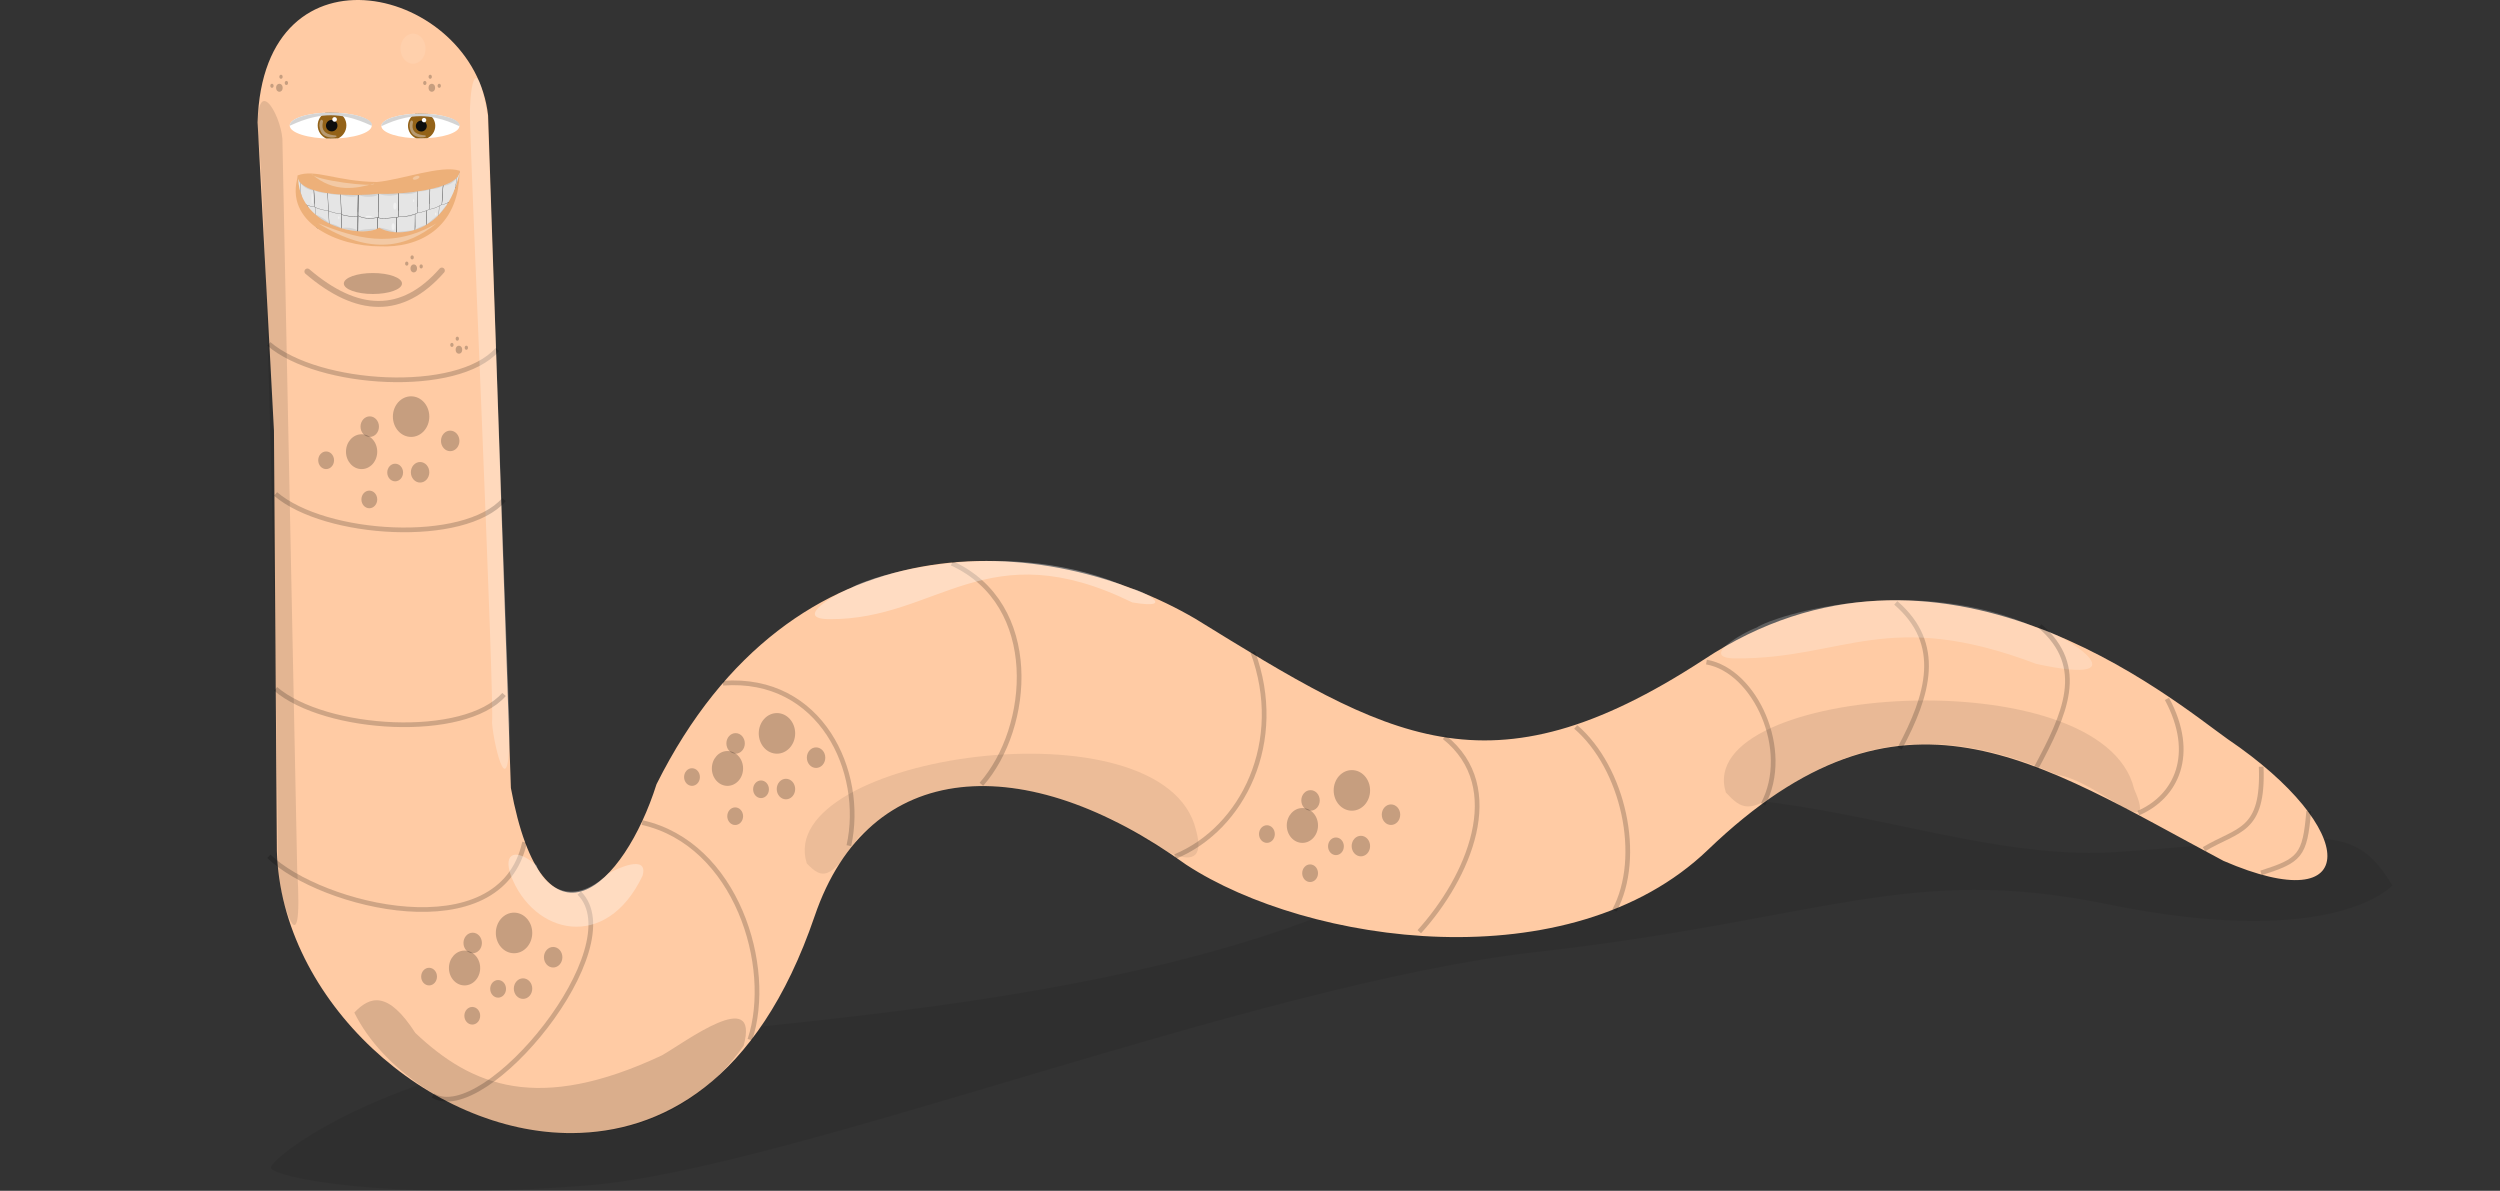 <?xml version="1.0" encoding="UTF-8" standalone="no"?>
<!-- Created with Inkscape (http://www.inkscape.org/) -->

<svg
   xmlns:dc="http://purl.org/dc/elements/1.1/"
   xmlns:cc="http://creativecommons.org/ns#"
   xmlns:rdf="http://www.w3.org/1999/02/22-rdf-syntax-ns#"
   xmlns:svg="http://www.w3.org/2000/svg"
   xmlns="http://www.w3.org/2000/svg"
   xmlns:sodipodi="http://sodipodi.sourceforge.net/DTD/sodipodi-0.dtd"
   xmlns:inkscape="http://www.inkscape.org/namespaces/inkscape"
   width="630mm"
   height="300.09mm"
   viewBox="0 0 2232.283 1063.311"
   id="svg5806"
   version="1.1"
   inkscape:version="0.91 r13725"
   sodipodi:docname="worm.svg">
  <rect x="0" y="0" width="2232.283" height="1063.311" fill="#333333" stroke="none"/>
  <defs
     id="defs5808" />
  <sodipodi:namedview
     id="base"
     pagecolor="#ffffff"
     bordercolor="#666666"
     borderopacity="1.0"
     inkscape:pageopacity="0.0"
     inkscape:pageshadow="2"
     inkscape:zoom="0.49497474"
     inkscape:cx="-96.860222"
     inkscape:cy="583.02646"
     inkscape:document-units="px"
     inkscape:current-layer="layer1"
     showgrid="false"
     inkscape:window-width="1366"
     inkscape:window-height="715"
     inkscape:window-x="-8"
     inkscape:window-y="-8"
     inkscape:window-maximized="1"
     fit-margin-top="0"
     fit-margin-left="0"
     fit-margin-right="0"
     fit-margin-bottom="0" />
  <g
     inkscape:label="Layer 1"
     inkscape:groupmode="layer"
     id="layer1"
     transform="translate(1050.249,53.579)">
    <g
       id="worm"
       inkscape:label="#g6437">
      <path
         style="opacity:1;fill:#000000;fill-opacity:0.071;fill-rule:nonzero;stroke:none;stroke-width:3;stroke-linecap:butt;stroke-miterlimit:4;stroke-dasharray:none;stroke-opacity:0.192"
         d="m 1085.964,737.091 c 0,0 -50.941,58.519 -255.225,16.625 -177.022,-36.304 -255.012,14.202 -508.836,42.754 -253.824,28.552 -667.324,194.099 -847.456,208.491 -180.133,14.391 -281.848,-7.586 -282.771,-15.786 -0.922,-8.2 90.539,-81.147 269.367,-107.134 178.828,-25.988 545.482,-35.865 766.223,-164.376 233.67,-136.038 432.171,1.795 612.697,-10.501 180.289,-12.279 210.015,-30.639 246.001,29.928 z"
         id="path7706"
         inkscape:connector-curvature="0"
         sodipodi:nodetypes="sssssssss" />
      <path
         sodipodi:nodetypes="cccccccccscsscc"
         inkscape:connector-curvature="0"
         id="path7708"
         d="M -805.63,331.005 -820.249,55.72 c 4.745,-167.53 193.196,-120.417 205.82,-6.14 l 20.352,600.433 c 29.103,157.058 100.945,88.41 130.048,-3.358 121.884,-243.774 349.024,-224.987 481.105,-147.751 172.427,106.349 261.106,162.095 453.327,36.938 211.288,-140.501 420.454,36.509 468.438,70.518 118.246,80.027 120.512,162.514 -3.71,108.748 C 767.616,625.954 647.949,538.992 474.736,705.3 351.618,823.51 117.876,789.783 8.954,718.549 -134.996,614.788 -274.452,622.633 -322.829,764.44 -374.02,914.496 -461.592,957.61 -539.058,958.168 -667.312,959.091 -799.37,839.652 -803.027,706.259 Z"
         style="fill:#ffcba4;fill-opacity:1;fill-rule:evenodd;stroke:none;stroke-width:5;stroke-linecap:butt;stroke-linejoin:miter;stroke-miterlimit:4;stroke-dasharray:none;stroke-opacity:1" />
      <ellipse
         ry="13.432"
         rx="11.193"
         cy="-10.112"
         cx="-681.458"
         id="ellipse7710"
         style="opacity:1;fill:#ffffff;fill-opacity:0.093;fill-rule:nonzero;stroke:none;stroke-width:5;stroke-linecap:butt;stroke-miterlimit:4;stroke-dasharray:none;stroke-opacity:1" />
      <path
         sodipodi:nodetypes="cc"
         inkscape:connector-curvature="0"
         id="path7850"
         d="m -775.761,188.849 c 44.39,37.992 84.612,39.513 120.048,-0.84"
         style="fill:none;fill-rule:evenodd;stroke:#000000;stroke-width:5.315;stroke-linecap:round;stroke-linejoin:miter;stroke-miterlimit:4;stroke-dasharray:none;stroke-opacity:0.192" />
      <path
         style="fill:none;fill-rule:evenodd;stroke:#000000;stroke-width:4.197;stroke-linecap:butt;stroke-linejoin:miter;stroke-miterlimit:4;stroke-dasharray:none;stroke-opacity:0.192"
         d="m -810.181,253.49 c 44.39,37.992 168.561,45.389 203.997,5.037"
         id="path7852"
         inkscape:connector-curvature="0"
         sodipodi:nodetypes="cc" />
      <path
         sodipodi:nodetypes="cc"
         inkscape:connector-curvature="0"
         id="path7854"
         d="m -810.181,711.015 c 46.054,44.65 207.227,85.043 228.343,-12.592"
         style="fill:none;fill-rule:evenodd;stroke:#000000;stroke-width:4.197;stroke-linecap:butt;stroke-linejoin:miter;stroke-miterlimit:4;stroke-dasharray:none;stroke-opacity:0.192" />
      <path
         style="fill:none;fill-rule:evenodd;stroke:#000000;stroke-width:4.197;stroke-linecap:butt;stroke-linejoin:miter;stroke-miterlimit:4;stroke-dasharray:none;stroke-opacity:0.192"
         d="m -173.955,646.748 c 44.65,-50.803 53.426,-160.804 -26.401,-197.354"
         id="path7856"
         inkscape:connector-curvature="0"
         sodipodi:nodetypes="cc" />
      <path
         style="fill:#ffffff;fill-opacity:0.266;fill-rule:evenodd;stroke:none;stroke-width:1px;stroke-linecap:butt;stroke-linejoin:miter;stroke-opacity:1"
         d="m -610.914,591.831 c 2.453,-16.397 -19.109,-499.163 -19.684,-540.072 -0.722,-18.095 4.001,-69.219 15.728,-1.994 l 19.512,543.016 c 0.771,78 -13.667,22.215 -15.556,-0.95 z"
         id="path7858"
         inkscape:connector-curvature="0"
         sodipodi:nodetypes="ccccc" />
      <ellipse
         style="opacity:1;fill:#000000;fill-opacity:0.225;fill-rule:nonzero;stroke:none;stroke-width:5;stroke-linecap:butt;stroke-miterlimit:4;stroke-dasharray:none;stroke-opacity:1"
         id="ellipse7860"
         cx="-717.282"
         cy="199.576"
         rx="25.959"
         ry="9.359" />
      <g
         id="g7862"
         transform="matrix(0.839,0,0,0.839,-1576.64,1520.824)">
        <ellipse
           style="opacity:1;fill:#000000;fill-opacity:0.225;fill-rule:nonzero;stroke:none;stroke-width:5;stroke-linecap:butt;stroke-miterlimit:4;stroke-dasharray:none;stroke-opacity:1"
           id="ellipse7864"
           cx="1067.749"
           cy="-1590.857"
           rx="3.474"
           ry="4.273" />
        <ellipse
           ry="2.163"
           rx="1.759"
           cy="-1602.574"
           cx="1066.033"
           id="ellipse7866"
           style="opacity:1;fill:#000000;fill-opacity:0.225;fill-rule:nonzero;stroke:none;stroke-width:5;stroke-linecap:butt;stroke-miterlimit:4;stroke-dasharray:none;stroke-opacity:1" />
        <ellipse
           style="opacity:1;fill:#000000;fill-opacity:0.225;fill-rule:nonzero;stroke:none;stroke-width:5;stroke-linecap:butt;stroke-miterlimit:4;stroke-dasharray:none;stroke-opacity:1"
           id="ellipse7868"
           cx="1075.64"
           cy="-1592.967"
           rx="1.759"
           ry="2.163" />
        <ellipse
           ry="2.163"
           rx="1.759"
           cy="-1595.969"
           cx="1060.286"
           id="ellipse7870"
           style="opacity:1;fill:#000000;fill-opacity:0.225;fill-rule:nonzero;stroke:none;stroke-width:5;stroke-linecap:butt;stroke-miterlimit:4;stroke-dasharray:none;stroke-opacity:1" />
      </g>
      <g
         transform="matrix(0.839,0,0,0.839,-1536.316,1593.407)"
         id="g7872">
        <ellipse
           ry="4.273"
           rx="3.474"
           cy="-1590.857"
           cx="1067.749"
           id="ellipse7874"
           style="opacity:1;fill:#000000;fill-opacity:0.225;fill-rule:nonzero;stroke:none;stroke-width:5;stroke-linecap:butt;stroke-miterlimit:4;stroke-dasharray:none;stroke-opacity:1" />
        <ellipse
           style="opacity:1;fill:#000000;fill-opacity:0.225;fill-rule:nonzero;stroke:none;stroke-width:5;stroke-linecap:butt;stroke-miterlimit:4;stroke-dasharray:none;stroke-opacity:1"
           id="ellipse7876"
           cx="1066.033"
           cy="-1602.574"
           rx="1.759"
           ry="2.163" />
        <ellipse
           ry="2.163"
           rx="1.759"
           cy="-1592.967"
           cx="1075.64"
           id="ellipse7878"
           style="opacity:1;fill:#000000;fill-opacity:0.225;fill-rule:nonzero;stroke:none;stroke-width:5;stroke-linecap:butt;stroke-miterlimit:4;stroke-dasharray:none;stroke-opacity:1" />
        <ellipse
           style="opacity:1;fill:#000000;fill-opacity:0.225;fill-rule:nonzero;stroke:none;stroke-width:5;stroke-linecap:butt;stroke-miterlimit:4;stroke-dasharray:none;stroke-opacity:1"
           id="ellipse7880"
           cx="1060.286"
           cy="-1595.969"
           rx="1.759"
           ry="2.163" />
      </g>
      <g
         id="g7882"
         transform="matrix(0.839,0,0,0.839,-1560.51,1359.527)">
        <ellipse
           style="opacity:1;fill:#000000;fill-opacity:0.225;fill-rule:nonzero;stroke:none;stroke-width:5;stroke-linecap:butt;stroke-miterlimit:4;stroke-dasharray:none;stroke-opacity:1"
           id="ellipse7884"
           cx="1067.749"
           cy="-1590.857"
           rx="3.474"
           ry="4.273" />
        <ellipse
           ry="2.163"
           rx="1.759"
           cy="-1602.574"
           cx="1066.033"
           id="ellipse7886"
           style="opacity:1;fill:#000000;fill-opacity:0.225;fill-rule:nonzero;stroke:none;stroke-width:5;stroke-linecap:butt;stroke-miterlimit:4;stroke-dasharray:none;stroke-opacity:1" />
        <ellipse
           style="opacity:1;fill:#000000;fill-opacity:0.225;fill-rule:nonzero;stroke:none;stroke-width:5;stroke-linecap:butt;stroke-miterlimit:4;stroke-dasharray:none;stroke-opacity:1"
           id="ellipse7888"
           cx="1075.64"
           cy="-1592.967"
           rx="1.759"
           ry="2.163" />
        <ellipse
           ry="2.163"
           rx="1.759"
           cy="-1595.969"
           cx="1060.286"
           id="ellipse7890"
           style="opacity:1;fill:#000000;fill-opacity:0.225;fill-rule:nonzero;stroke:none;stroke-width:5;stroke-linecap:butt;stroke-miterlimit:4;stroke-dasharray:none;stroke-opacity:1" />
      </g>
      <g
         id="g7892"
         transform="matrix(4.785,0,0,4.338,12783.443,1869.513)">
        <g
           id="g7894"
           transform="matrix(-0.839,0,0,-0.839,-1927.734,-1685.071)">
          <ellipse
             style="opacity:1;fill:#000000;fill-opacity:0.225;fill-rule:nonzero;stroke:none;stroke-width:5;stroke-linecap:butt;stroke-miterlimit:4;stroke-dasharray:none;stroke-opacity:1"
             id="ellipse7896"
             cx="1067.749"
             cy="-1590.857"
             rx="3.474"
             ry="4.273" />
          <ellipse
             ry="2.163"
             rx="1.759"
             cy="-1602.574"
             cx="1066.033"
             id="ellipse7898"
             style="opacity:1;fill:#000000;fill-opacity:0.225;fill-rule:nonzero;stroke:none;stroke-width:5;stroke-linecap:butt;stroke-miterlimit:4;stroke-dasharray:none;stroke-opacity:1" />
          <ellipse
             style="opacity:1;fill:#000000;fill-opacity:0.225;fill-rule:nonzero;stroke:none;stroke-width:5;stroke-linecap:butt;stroke-miterlimit:4;stroke-dasharray:none;stroke-opacity:1"
             id="ellipse7900"
             cx="1075.64"
             cy="-1592.967"
             rx="1.759"
             ry="2.163" />
          <ellipse
             ry="2.163"
             rx="1.759"
             cy="-1595.969"
             cx="1060.286"
             id="ellipse7902"
             style="opacity:1;fill:#000000;fill-opacity:0.225;fill-rule:nonzero;stroke:none;stroke-width:5;stroke-linecap:butt;stroke-miterlimit:4;stroke-dasharray:none;stroke-opacity:1" />
        </g>
        <g
           transform="matrix(-0.978,0,0,-0.978,-1770.082,-1913.417)"
           id="g7904">
          <ellipse
             ry="4.273"
             rx="3.474"
             cy="-1590.857"
             cx="1067.749"
             id="ellipse7906"
             style="opacity:1;fill:#000000;fill-opacity:0.225;fill-rule:nonzero;stroke:none;stroke-width:5;stroke-linecap:butt;stroke-miterlimit:4;stroke-dasharray:none;stroke-opacity:1" />
          <ellipse
             style="opacity:1;fill:#000000;fill-opacity:0.225;fill-rule:nonzero;stroke:none;stroke-width:5;stroke-linecap:butt;stroke-miterlimit:4;stroke-dasharray:none;stroke-opacity:1"
             id="ellipse7908"
             cx="1066.033"
             cy="-1602.574"
             rx="1.759"
             ry="2.163" />
          <ellipse
             ry="2.163"
             rx="1.759"
             cy="-1592.967"
             cx="1075.64"
             id="ellipse7910"
             style="opacity:1;fill:#000000;fill-opacity:0.225;fill-rule:nonzero;stroke:none;stroke-width:5;stroke-linecap:butt;stroke-miterlimit:4;stroke-dasharray:none;stroke-opacity:1" />
          <ellipse
             style="opacity:1;fill:#000000;fill-opacity:0.225;fill-rule:nonzero;stroke:none;stroke-width:5;stroke-linecap:butt;stroke-miterlimit:4;stroke-dasharray:none;stroke-opacity:1"
             id="ellipse7912"
             cx="1060.286"
             cy="-1595.969"
             rx="1.759"
             ry="2.163" />
        </g>
      </g>
      <path
         sodipodi:nodetypes="cc"
         inkscape:connector-curvature="0"
         id="path7914"
         d="m 646.047,614.692 c 25.715,-48.033 38.948,-93.376 -3.531,-129.942"
         style="fill:none;fill-rule:evenodd;stroke:#000000;stroke-width:4.197;stroke-linecap:butt;stroke-linejoin:miter;stroke-miterlimit:4;stroke-dasharray:none;stroke-opacity:0.192" />
      <path
         style="fill:none;fill-rule:evenodd;stroke:#000000;stroke-width:4.197;stroke-linecap:butt;stroke-linejoin:miter;stroke-miterlimit:4;stroke-dasharray:none;stroke-opacity:0.192"
         d="m 217.054,778.368 c 43.615,-48.133 78.989,-128.631 22.369,-173.682"
         id="path7916"
         inkscape:connector-curvature="0"
         sodipodi:nodetypes="cc" />
      <path
         style="fill:none;fill-rule:evenodd;stroke:#000000;stroke-width:4.197;stroke-linecap:butt;stroke-linejoin:miter;stroke-miterlimit:4;stroke-dasharray:none;stroke-opacity:0.192"
         d="m 917.749,704.641 c 30.427,-18.196 53.376,-14.954 51.051,-73.629"
         id="path7918"
         inkscape:connector-curvature="0"
         sodipodi:nodetypes="cc" />
      <path
         sodipodi:nodetypes="cc"
         inkscape:connector-curvature="0"
         id="path7920"
         d="m 968.661,725.854 c 34.67,-11.125 39.234,-14.954 42.566,-55.245"
         style="fill:none;fill-rule:evenodd;stroke:#000000;stroke-width:4.197;stroke-linecap:butt;stroke-linejoin:miter;stroke-miterlimit:4;stroke-dasharray:none;stroke-opacity:0.192" />
      <path
         sodipodi:nodetypes="ccccc"
         inkscape:connector-curvature="0"
         id="path7922"
         d="m -329.875,717.326 c -30.189,-96.27 319.421,-147.534 347.577,-29.71 14.985,54.19 -52.63,2.958 -72.937,-8.494 -110.287,-51.789 -178.094,-32.779 -228.633,15.012 -24.644,38.143 -32.112,37.83 -46.008,23.192 z"
         style="fill:#000000;fill-opacity:0.075;fill-rule:evenodd;stroke:none;stroke-width:1px;stroke-linecap:butt;stroke-linejoin:miter;stroke-opacity:1" />
      <path
         style="fill:#ffffff;fill-opacity:0.335;fill-rule:evenodd;stroke:none;stroke-width:1px;stroke-linecap:butt;stroke-linejoin:miter;stroke-opacity:1"
         d="m -290.998,471.791 c 17.7,-11.806 142.028,-48.785 250.395,0.29 6.135,-0.722 45.209,19.529 1.416,12.256 -130.168,-63.83 -173.408,15.298 -270.112,14.947 -33.942,-0.036 6.098,-23.11 18.302,-27.494 z"
         id="path7924"
         inkscape:connector-curvature="0"
         sodipodi:nodetypes="ccccc" />
      <path
         style="fill:#000000;fill-opacity:0.089;fill-rule:evenodd;stroke:none;stroke-width:1px;stroke-linecap:butt;stroke-linejoin:miter;stroke-opacity:1"
         d="m 490.801,654.113 c -30.189,-96.27 336.392,-121.017 364.548,-3.193 22.522,51.292 -32.474,-7.541 -69.048,-12.737 -111.02,-48.854 -184.223,-24.882 -243.482,12.537 -31.361,22.94 -38.123,18.031 -52.018,3.393 z"
         id="path7926"
         inkscape:connector-curvature="0"
         sodipodi:nodetypes="ccccc" />
      <path
         sodipodi:nodetypes="ccccc"
         inkscape:connector-curvature="0"
         id="path7928"
         d="m 518.184,506.841 c 17.7,-11.806 142.028,-48.785 250.395,0.29 23.123,3.629 98.858,53.611 -0.705,32.055 -132.997,-50.395 -171.287,-4.501 -267.991,-4.852 -33.942,-0.036 6.098,-23.11 18.302,-27.494 z"
         style="fill:#ffffff;fill-opacity:0.22;fill-rule:evenodd;stroke:none;stroke-width:1px;stroke-linecap:butt;stroke-linejoin:miter;stroke-opacity:1" />
      <g
         transform="matrix(4.785,0,0,4.338,13110.126,2152.356)"
         id="g7930">
        <g
           transform="matrix(-0.839,0,0,-0.839,-1927.734,-1685.071)"
           id="g7932">
          <ellipse
             ry="4.273"
             rx="3.474"
             cy="-1590.857"
             cx="1067.749"
             id="ellipse7934"
             style="opacity:1;fill:#000000;fill-opacity:0.225;fill-rule:nonzero;stroke:none;stroke-width:5;stroke-linecap:butt;stroke-miterlimit:4;stroke-dasharray:none;stroke-opacity:1" />
          <ellipse
             style="opacity:1;fill:#000000;fill-opacity:0.225;fill-rule:nonzero;stroke:none;stroke-width:5;stroke-linecap:butt;stroke-miterlimit:4;stroke-dasharray:none;stroke-opacity:1"
             id="ellipse7936"
             cx="1066.033"
             cy="-1602.574"
             rx="1.759"
             ry="2.163" />
          <ellipse
             ry="2.163"
             rx="1.759"
             cy="-1592.967"
             cx="1075.64"
             id="ellipse7938"
             style="opacity:1;fill:#000000;fill-opacity:0.225;fill-rule:nonzero;stroke:none;stroke-width:5;stroke-linecap:butt;stroke-miterlimit:4;stroke-dasharray:none;stroke-opacity:1" />
          <ellipse
             style="opacity:1;fill:#000000;fill-opacity:0.225;fill-rule:nonzero;stroke:none;stroke-width:5;stroke-linecap:butt;stroke-miterlimit:4;stroke-dasharray:none;stroke-opacity:1"
             id="ellipse7940"
             cx="1060.286"
             cy="-1595.969"
             rx="1.759"
             ry="2.163" />
        </g>
        <g
           id="g7942"
           transform="matrix(-0.978,0,0,-0.978,-1770.082,-1913.417)">
          <ellipse
             style="opacity:1;fill:#000000;fill-opacity:0.225;fill-rule:nonzero;stroke:none;stroke-width:5;stroke-linecap:butt;stroke-miterlimit:4;stroke-dasharray:none;stroke-opacity:1"
             id="ellipse7944"
             cx="1067.749"
             cy="-1590.857"
             rx="3.474"
             ry="4.273" />
          <ellipse
             ry="2.163"
             rx="1.759"
             cy="-1602.574"
             cx="1066.033"
             id="ellipse7946"
             style="opacity:1;fill:#000000;fill-opacity:0.225;fill-rule:nonzero;stroke:none;stroke-width:5;stroke-linecap:butt;stroke-miterlimit:4;stroke-dasharray:none;stroke-opacity:1" />
          <ellipse
             style="opacity:1;fill:#000000;fill-opacity:0.225;fill-rule:nonzero;stroke:none;stroke-width:5;stroke-linecap:butt;stroke-miterlimit:4;stroke-dasharray:none;stroke-opacity:1"
             id="ellipse7948"
             cx="1075.64"
             cy="-1592.967"
             rx="1.759"
             ry="2.163" />
          <ellipse
             ry="2.163"
             rx="1.759"
             cy="-1595.969"
             cx="1060.286"
             id="ellipse7950"
             style="opacity:1;fill:#000000;fill-opacity:0.225;fill-rule:nonzero;stroke:none;stroke-width:5;stroke-linecap:butt;stroke-miterlimit:4;stroke-dasharray:none;stroke-opacity:1" />
        </g>
      </g>
      <g
         id="g7952"
         transform="matrix(4.785,0,0,4.338,13623.486,2203.268)">
        <g
           id="g7954"
           transform="matrix(-0.839,0,0,-0.839,-1927.734,-1685.071)">
          <ellipse
             style="opacity:1;fill:#000000;fill-opacity:0.225;fill-rule:nonzero;stroke:none;stroke-width:5;stroke-linecap:butt;stroke-miterlimit:4;stroke-dasharray:none;stroke-opacity:1"
             id="ellipse7956"
             cx="1067.749"
             cy="-1590.857"
             rx="3.474"
             ry="4.273" />
          <ellipse
             ry="2.163"
             rx="1.759"
             cy="-1602.574"
             cx="1066.033"
             id="ellipse7958"
             style="opacity:1;fill:#000000;fill-opacity:0.225;fill-rule:nonzero;stroke:none;stroke-width:5;stroke-linecap:butt;stroke-miterlimit:4;stroke-dasharray:none;stroke-opacity:1" />
          <ellipse
             style="opacity:1;fill:#000000;fill-opacity:0.225;fill-rule:nonzero;stroke:none;stroke-width:5;stroke-linecap:butt;stroke-miterlimit:4;stroke-dasharray:none;stroke-opacity:1"
             id="ellipse7960"
             cx="1075.64"
             cy="-1592.967"
             rx="1.759"
             ry="2.163" />
          <ellipse
             ry="2.163"
             rx="1.759"
             cy="-1595.969"
             cx="1060.286"
             id="ellipse7962"
             style="opacity:1;fill:#000000;fill-opacity:0.225;fill-rule:nonzero;stroke:none;stroke-width:5;stroke-linecap:butt;stroke-miterlimit:4;stroke-dasharray:none;stroke-opacity:1" />
        </g>
        <g
           transform="matrix(-0.978,0,0,-0.978,-1770.082,-1913.417)"
           id="g7964">
          <ellipse
             ry="4.273"
             rx="3.474"
             cy="-1590.857"
             cx="1067.749"
             id="ellipse7966"
             style="opacity:1;fill:#000000;fill-opacity:0.225;fill-rule:nonzero;stroke:none;stroke-width:5;stroke-linecap:butt;stroke-miterlimit:4;stroke-dasharray:none;stroke-opacity:1" />
          <ellipse
             style="opacity:1;fill:#000000;fill-opacity:0.225;fill-rule:nonzero;stroke:none;stroke-width:5;stroke-linecap:butt;stroke-miterlimit:4;stroke-dasharray:none;stroke-opacity:1"
             id="ellipse7968"
             cx="1066.033"
             cy="-1602.574"
             rx="1.759"
             ry="2.163" />
          <ellipse
             ry="2.163"
             rx="1.759"
             cy="-1592.967"
             cx="1075.64"
             id="ellipse7970"
             style="opacity:1;fill:#000000;fill-opacity:0.225;fill-rule:nonzero;stroke:none;stroke-width:5;stroke-linecap:butt;stroke-miterlimit:4;stroke-dasharray:none;stroke-opacity:1" />
          <ellipse
             style="opacity:1;fill:#000000;fill-opacity:0.225;fill-rule:nonzero;stroke:none;stroke-width:5;stroke-linecap:butt;stroke-miterlimit:4;stroke-dasharray:none;stroke-opacity:1"
             id="ellipse7972"
             cx="1060.286"
             cy="-1595.969"
             rx="1.759"
             ry="2.163" />
        </g>
      </g>
      <g
         transform="matrix(4.785,0,0,4.338,12875.367,2330.547)"
         id="g7974">
        <g
           transform="matrix(-0.839,0,0,-0.839,-1927.734,-1685.071)"
           id="g7976">
          <ellipse
             ry="4.273"
             rx="3.474"
             cy="-1590.857"
             cx="1067.749"
             id="ellipse7978"
             style="opacity:1;fill:#000000;fill-opacity:0.225;fill-rule:nonzero;stroke:none;stroke-width:5;stroke-linecap:butt;stroke-miterlimit:4;stroke-dasharray:none;stroke-opacity:1" />
          <ellipse
             style="opacity:1;fill:#000000;fill-opacity:0.225;fill-rule:nonzero;stroke:none;stroke-width:5;stroke-linecap:butt;stroke-miterlimit:4;stroke-dasharray:none;stroke-opacity:1"
             id="ellipse7980"
             cx="1066.033"
             cy="-1602.574"
             rx="1.759"
             ry="2.163" />
          <ellipse
             ry="2.163"
             rx="1.759"
             cy="-1592.967"
             cx="1075.64"
             id="ellipse7982"
             style="opacity:1;fill:#000000;fill-opacity:0.225;fill-rule:nonzero;stroke:none;stroke-width:5;stroke-linecap:butt;stroke-miterlimit:4;stroke-dasharray:none;stroke-opacity:1" />
          <ellipse
             style="opacity:1;fill:#000000;fill-opacity:0.225;fill-rule:nonzero;stroke:none;stroke-width:5;stroke-linecap:butt;stroke-miterlimit:4;stroke-dasharray:none;stroke-opacity:1"
             id="ellipse7984"
             cx="1060.286"
             cy="-1595.969"
             rx="1.759"
             ry="2.163" />
        </g>
        <g
           id="g7986"
           transform="matrix(-0.978,0,0,-0.978,-1770.082,-1913.417)">
          <ellipse
             style="opacity:1;fill:#000000;fill-opacity:0.225;fill-rule:nonzero;stroke:none;stroke-width:5;stroke-linecap:butt;stroke-miterlimit:4;stroke-dasharray:none;stroke-opacity:1"
             id="ellipse7988"
             cx="1067.749"
             cy="-1590.857"
             rx="3.474"
             ry="4.273" />
          <ellipse
             ry="2.163"
             rx="1.759"
             cy="-1602.574"
             cx="1066.033"
             id="ellipse7990"
             style="opacity:1;fill:#000000;fill-opacity:0.225;fill-rule:nonzero;stroke:none;stroke-width:5;stroke-linecap:butt;stroke-miterlimit:4;stroke-dasharray:none;stroke-opacity:1" />
          <ellipse
             style="opacity:1;fill:#000000;fill-opacity:0.225;fill-rule:nonzero;stroke:none;stroke-width:5;stroke-linecap:butt;stroke-miterlimit:4;stroke-dasharray:none;stroke-opacity:1"
             id="ellipse7992"
             cx="1075.64"
             cy="-1592.967"
             rx="1.759"
             ry="2.163" />
          <ellipse
             ry="2.163"
             rx="1.759"
             cy="-1595.969"
             cx="1060.286"
             id="ellipse7994"
             style="opacity:1;fill:#000000;fill-opacity:0.225;fill-rule:nonzero;stroke:none;stroke-width:5;stroke-linecap:butt;stroke-miterlimit:4;stroke-dasharray:none;stroke-opacity:1" />
        </g>
      </g>
      <path
         sodipodi:nodetypes="ccccc"
         inkscape:connector-curvature="0"
         id="path7996"
         d="m -802.625,719.83 c 2.453,-20.381 -8.856,-602.157 -17.21,-650.98 -3.283,-60.262 19.896,-21.822 21.738,1.592 l 13.215,652.327 c 6.075,97.831 -15.855,25.855 -17.744,-2.938 z"
         style="fill:#000000;fill-opacity:0.112;fill-rule:evenodd;stroke:none;stroke-width:1px;stroke-linecap:butt;stroke-linejoin:miter;stroke-opacity:1" />
      <path
         sodipodi:nodetypes="cc"
         inkscape:connector-curvature="0"
         id="path7998"
         d="m -804.181,387.49 c 44.39,37.992 168.561,45.389 203.997,5.037"
         style="fill:none;fill-rule:evenodd;stroke:#000000;stroke-width:4.197;stroke-linecap:butt;stroke-linejoin:miter;stroke-miterlimit:4;stroke-dasharray:none;stroke-opacity:0.192" />
      <path
         style="fill:none;fill-rule:evenodd;stroke:#000000;stroke-width:4.197;stroke-linecap:butt;stroke-linejoin:miter;stroke-miterlimit:4;stroke-dasharray:none;stroke-opacity:0.192"
         d="m -804.181,561.49 c 44.39,37.992 168.561,45.389 203.997,5.037"
         id="path8000"
         inkscape:connector-curvature="0"
         sodipodi:nodetypes="cc" />
      <path
         style="fill:none;fill-rule:evenodd;stroke:#000000;stroke-width:4.197;stroke-linecap:butt;stroke-linejoin:miter;stroke-miterlimit:4;stroke-dasharray:none;stroke-opacity:0.192"
         d="m 767.749,632.369 c 25.715,-48.033 45.948,-90.376 3.469,-126.942"
         id="path8002"
         inkscape:connector-curvature="0"
         sodipodi:nodetypes="cc" />
      <path
         sodipodi:nodetypes="cc"
         inkscape:connector-curvature="0"
         id="path8004"
         d="m 859.179,672.402 c 33.617,-14.493 52.194,-52.229 25.469,-101.942"
         style="fill:none;fill-rule:evenodd;stroke:#000000;stroke-width:4.197;stroke-linecap:butt;stroke-linejoin:miter;stroke-miterlimit:4;stroke-dasharray:none;stroke-opacity:0.192" />
      <path
         style="fill:none;fill-rule:evenodd;stroke:#000000;stroke-width:4.197;stroke-linecap:butt;stroke-linejoin:miter;stroke-miterlimit:4;stroke-dasharray:none;stroke-opacity:0.192"
         d="M 523.989,664.532 C 549.704,616.5 516.937,545.156 473.458,537.59"
         id="path8006"
         inkscape:connector-curvature="0"
         sodipodi:nodetypes="cc" />
      <path
         sodipodi:nodetypes="cc"
         inkscape:connector-curvature="0"
         id="path8008"
         d="M 391.275,759.435 C 416.99,711.403 399.223,632.059 356.744,595.493"
         style="fill:none;fill-rule:evenodd;stroke:#000000;stroke-width:4.197;stroke-linecap:butt;stroke-linejoin:miter;stroke-miterlimit:4;stroke-dasharray:none;stroke-opacity:0.192" />
      <path
         sodipodi:nodetypes="cc"
         inkscape:connector-curvature="0"
         id="path8010"
         d="M -1.036,711.272 C 59.579,686.139 97.953,608.641 68.333,528.59"
         style="fill:none;fill-rule:evenodd;stroke:#000000;stroke-width:4.197;stroke-linecap:butt;stroke-linejoin:miter;stroke-miterlimit:4;stroke-dasharray:none;stroke-opacity:0.192" />
      <path
         sodipodi:nodetypes="cc"
         inkscape:connector-curvature="0"
         id="path8012"
         d="M -292.283,701.535 C -277.716,635.487 -317.147,549.922 -404.7,556.463"
         style="fill:none;fill-rule:evenodd;stroke:#000000;stroke-width:4.197;stroke-linecap:butt;stroke-linejoin:miter;stroke-miterlimit:4;stroke-dasharray:none;stroke-opacity:0.192" />
      <path
         style="fill:none;fill-rule:evenodd;stroke:#000000;stroke-width:4.197;stroke-linecap:butt;stroke-linejoin:miter;stroke-miterlimit:4;stroke-dasharray:none;stroke-opacity:0.192"
         d="m -663.725,924.62 c 46.56,28.214 178.714,-132.838 130.665,-180.827"
         id="path8014"
         inkscape:connector-curvature="0"
         sodipodi:nodetypes="cc" />
      <path
         style="fill:none;fill-rule:evenodd;stroke:#000000;stroke-width:4.197;stroke-linecap:butt;stroke-linejoin:miter;stroke-miterlimit:4;stroke-dasharray:none;stroke-opacity:0.192"
         d="m -380.672,874.776 c 21.639,-65.341 -12.136,-174.947 -96.153,-193.862"
         id="path8016"
         inkscape:connector-curvature="0"
         sodipodi:nodetypes="cc" />
      <path
         style="fill:#000000;fill-opacity:0.145;fill-rule:evenodd;stroke:none;stroke-width:1px;stroke-linecap:butt;stroke-linejoin:miter;stroke-opacity:1"
         d="m -733.875,850.572 c 50.105,101.416 250.192,167.446 347.577,29.71 14.985,-54.19 -52.63,-2.958 -72.937,8.494 -110.287,51.789 -169.594,27.779 -220.133,-20.012 -24.644,-38.143 -40.612,-32.83 -54.508,-18.192 z"
         id="path8018"
         inkscape:connector-curvature="0"
         sodipodi:nodetypes="ccccc" />
      <path
         sodipodi:nodetypes="ccccc"
         inkscape:connector-curvature="0"
         id="path8020"
         d="m -594.189,727.897 c 20.148,53.323 85.312,68.693 117.729,0.39 5.367,-19.407 -22.849,-6.309 -30.121,-2.208 -35.85,34.314 -60.691,6.806 -64.587,-6.917 -18.076,-15.66 -30.045,-11.757 -23.021,8.735 z"
         style="fill:#ffffff;fill-opacity:0.324;fill-rule:evenodd;stroke:none;stroke-width:1px;stroke-linecap:butt;stroke-linejoin:miter;stroke-opacity:1" />
      <g
         id="g16317"
         transform="matrix(0.204,0,0,0.204,278.575,-592.451)">
        <path
           style="fill:#464646;fill-opacity:1;stroke:none"
           d="m -5209.558,3414.65 c 237.55,52.585 468.383,93.357 705.934,-23.387 -1.779,65.605 -43.203,155.199 -85.841,221.511 -237.853,131.494 -337.814,77.852 -551.515,-14.835 -27.784,-36.727 -74.829,-70.361 -68.578,-183.289 z"
           id="path16088"
           inkscape:connector-curvature="0"
           sodipodi:nodetypes="ccccc" />
        <rect
           y="4048.831"
           x="-4102.218"
           height="63.148"
           width="21.982"
           id="rect16090"
           style="color:#000000;display:inline;overflow:visible;visibility:visible;fill:#e5e5e5;fill-opacity:1;fill-rule:nonzero;stroke:none;enable-background:accumulate"
           transform="matrix(0.988,0.152,-0.116,0.993,0,0)" />
        <rect
           transform="matrix(0.997,0.083,-0.211,0.978,0,0)"
           style="color:#000000;display:inline;overflow:visible;visibility:visible;fill:#e5e5e5;fill-opacity:1;fill-rule:nonzero;stroke:none;enable-background:accumulate"
           id="rect16092"
           width="38.511"
           height="61.448"
           x="-3774.59"
           y="3922.641" />
        <path
           sodipodi:nodetypes="ccccc"
           inkscape:connector-curvature="0"
           id="path16094"
           d="m -4649.532,3646.279 c 15.782,2.066 47.229,-15.957 53.073,-19.085 l 6.862,-108.329 c -20.879,3.804 -52.432,18.925 -55.553,19.755 -0.349,30.249 -3.4,77.422 -4.382,107.659 z"
           style="fill:#e5e5e5;fill-opacity:1;stroke:#464646;stroke-width:0.991;stroke-opacity:1" />
        <path
           style="fill:#e5e5e5;fill-opacity:1;stroke:#464646;stroke-width:0.991;stroke-opacity:1"
           d="m -4697.903,3660.548 c 15.782,2.066 42.392,-9.911 48.236,-13.038 l 3.96,-109.296 c -20.396,-2.001 -48.321,12.153 -51.442,12.983 -2.067,34.1 1.949,72.445 -0.754,109.352 z"
           id="path16096"
           inkscape:connector-curvature="0"
           sodipodi:nodetypes="ccccc" />
        <path
           style="fill:#e5e5e5;fill-opacity:1;stroke:#464646;stroke-width:1.303;stroke-opacity:1"
           d="m -4778.539,3567.781 0.285,109.952 c 17.438,5.217 80.489,-11.02 80.361,-17.022 l 1.198,-106.228 c -3.408,-0.851 -62.853,-2.681 -81.845,13.298 z"
           id="path16098"
           inkscape:connector-curvature="0"
           sodipodi:nodetypes="ccccc" />
        <path
           sodipodi:nodetypes="ccccc"
           inkscape:connector-curvature="0"
           id="path16100"
           d="m -4860.58,3570.916 -2.261,111.592 c 19.648,5.914 55.565,-0.086 83.196,-2.156 l 1.504,-105.619 c -21.374,-18.436 -54.091,-16.912 -82.439,-3.817 z"
           style="fill:#e5e5e5;fill-opacity:1;stroke:#464646;stroke-width:1.489;stroke-opacity:1" />
        <path
           style="fill:#e5e5e5;fill-opacity:1;stroke:#464646;stroke-width:1.489;stroke-opacity:1"
           d="m -4946.197,3570.432 -1.294,103.369 c 21.186,13.602 59.003,13.718 85.615,6.551 l 0.536,-100.782 c 5.321,-17.265 -46.813,-24.82 -84.858,-9.138 z"
           id="path16102"
           inkscape:connector-curvature="0"
           sodipodi:nodetypes="ccccc" />
        <path
           sodipodi:nodetypes="ccccc"
           inkscape:connector-curvature="0"
           id="path16104"
           d="m -5021.656,3555.679 3.544,113.285 c 19.649,5.914 41.537,9.588 69.169,7.518 l 1.504,-105.619 c -26.231,-20.297 -51.99,-14.173 -74.216,-15.184 z"
           style="fill:#e5e5e5;fill-opacity:1;stroke:#464646;stroke-width:1.489;stroke-opacity:1" />
        <path
           sodipodi:nodetypes="ccccc"
           inkscape:connector-curvature="0"
           id="path16106"
           d="m -5075.652,3546.843 2.873,106.208 c 14.573,6.903 48.681,15.001 54.525,11.873 l -3.296,-109.538 c -21.537,-8.938 -45.311,-12.396 -54.102,-8.543 z"
           style="fill:#e5e5e5;fill-opacity:1;stroke:#464646;stroke-width:0.991;stroke-opacity:1" />
        <rect
           transform="matrix(0.982,-0.187,0.467,0.884,0,0)"
           y="2600.282"
           x="-6514.159"
           height="91.982"
           width="33.939"
           id="rect16108"
           style="color:#000000;display:inline;overflow:visible;visibility:visible;fill:#e5e5e5;fill-opacity:1;fill-rule:nonzero;stroke:none;enable-background:accumulate" />
        <path
           style="fill:#e5e5e5;fill-opacity:1;stroke:#464646;stroke-width:0.991;stroke-opacity:1"
           d="m -5133.697,3534.992 3.841,102.338 c 14.331,8.596 51.825,17.419 57.669,14.291 l -3.779,-104.943 c -24.553,-8.911 -52.992,-16.154 -57.73,-11.687 z"
           id="path16110"
           inkscape:connector-curvature="0"
           sodipodi:nodetypes="ccccc" />
        <ellipse
           style="color:#000000;display:inline;overflow:visible;visibility:visible;opacity:0.443;fill:#ffffff;fill-opacity:1;fill-rule:nonzero;stroke:none;enable-background:accumulate"
           id="ellipse16112"
           cx="-4876.873"
           cy="2481.263"
           rx="6.943"
           ry="8.441"
           transform="translate(0,1182.283)" />
        <ellipse
           ry="14.666"
           rx="6.943"
           cy="2451.095"
           cx="-4793.074"
           id="ellipse16114"
           style="color:#000000;display:inline;overflow:visible;visibility:visible;opacity:0.443;fill:#ffffff;fill-opacity:1;fill-rule:nonzero;stroke:none;enable-background:accumulate"
           transform="translate(0,1182.283)" />
        <path
           style="fill:#000000;fill-opacity:0.085;fill-rule:evenodd;stroke:none"
           d="m -4946.417,3653.672 c 25.259,-0.789 44.184,5.019 84.222,-11.166 -15.326,-0.875 -77.06,2.721 -84.222,11.166 z"
           id="path16116"
           inkscape:connector-curvature="0"
           sodipodi:nodetypes="ccc" />
        <path
           sodipodi:nodetypes="ccc"
           inkscape:connector-curvature="0"
           id="path16118"
           d="m -4859.869,3582.703 83.972,-2.709 c -1.393,15.179 -56.551,27.076 -83.972,2.709 z"
           style="fill:#000000;fill-opacity:0.085;fill-rule:evenodd;stroke:none" />
        <path
           style="fill:#000000;fill-opacity:0.085;fill-rule:evenodd;stroke:none"
           d="m -4776.787,3579.208 83.761,-6.538 c -0.699,15.226 -55.256,29.629 -83.761,6.538 z"
           id="path16120"
           inkscape:connector-curvature="0"
           sodipodi:nodetypes="ccc" />
        <path
           sodipodi:nodetypes="ccc"
           inkscape:connector-curvature="0"
           id="path16122"
           d="m -5018.489,3640.589 c 22.904,6.734 46.097,11.656 70.991,13.084 -1.297,-9.671 -47.316,-21.096 -70.991,-13.084 z"
           style="fill:#000000;fill-opacity:0.085;fill-rule:evenodd;stroke:none" />
        <path
           sodipodi:nodetypes="ccccc"
           inkscape:connector-curvature="0"
           id="path16124"
           d="m -4572.225,3426.168 -7.627,110.336 c 15.119,1.979 45.619,-19.508 51.218,-22.504 l 18.017,-115.125 c -19.366,1.691 -56.436,23.235 -61.607,27.293 z"
           style="fill:#e5e5e5;fill-opacity:1;stroke:#464646;stroke-width:0.949;stroke-opacity:1" />
        <path
           style="fill:#e5e5e5;fill-opacity:1;stroke:#464646;stroke-width:1.035;stroke-opacity:1"
           d="m -4635.368,3556.85 c 16.479,2.157 49.315,-16.662 55.418,-19.928 l 7.165,-113.114 c -21.802,3.972 -54.748,19.761 -58.007,20.627 -0.364,31.585 -3.55,80.842 -4.576,112.414 z"
           id="path16126"
           inkscape:connector-curvature="0"
           sodipodi:nodetypes="ccccc" />
        <path
           sodipodi:nodetypes="ccccc"
           inkscape:connector-curvature="0"
           id="path16128"
           d="m -4685.875,3571.75 c 16.479,2.157 44.265,-10.348 50.367,-13.614 l 4.135,-114.124 c -21.297,-2.089 -50.455,12.69 -53.714,13.556 -2.158,35.606 2.035,75.645 -0.788,114.182 z"
           style="fill:#e5e5e5;fill-opacity:1;stroke:#464646;stroke-width:1.035;stroke-opacity:1" />
        <path
           sodipodi:nodetypes="ccccc"
           inkscape:connector-curvature="0"
           id="path16130"
           d="m -4770.073,3474.885 0.297,114.808 c 18.209,5.447 84.044,-11.507 83.911,-17.774 l 1.251,-110.92 c -3.559,-0.888 -65.629,-2.8 -85.46,13.886 z"
           style="fill:#e5e5e5;fill-opacity:1;stroke:#464646;stroke-width:1.36;stroke-opacity:1" />
        <path
           style="fill:#e5e5e5;fill-opacity:1;stroke:#464646;stroke-width:1.554;stroke-opacity:1"
           d="m -4855.738,3478.159 -2.361,116.521 c 20.516,6.175 58.019,-0.09 86.871,-2.251 l 1.57,-110.285 c -22.318,-19.25 -56.48,-17.659 -86.08,-3.986 z"
           id="path16132"
           inkscape:connector-curvature="0"
           sodipodi:nodetypes="ccccc" />
        <path
           sodipodi:nodetypes="ccccc"
           inkscape:connector-curvature="0"
           id="path16134"
           d="m -4945.137,3477.654 -1.351,107.935 c 22.122,14.202 61.609,14.324 89.396,6.84 l 0.56,-105.234 c 5.556,-18.028 -48.88,-25.916 -88.606,-9.542 z"
           style="fill:#e5e5e5;fill-opacity:1;stroke:#464646;stroke-width:1.554;stroke-opacity:1" />
        <path
           style="fill:#e5e5e5;fill-opacity:1;stroke:#464646;stroke-width:1.554;stroke-opacity:1"
           d="m -5023.929,3462.249 3.7,118.289 c 20.517,6.175 43.372,10.011 72.224,7.85 l 1.57,-110.284 c -27.39,-21.193 -54.287,-14.799 -77.494,-15.855 z"
           id="path16136"
           inkscape:connector-curvature="0"
           sodipodi:nodetypes="ccccc" />
        <path
           style="fill:#e5e5e5;fill-opacity:1;stroke:#464646;stroke-width:1.035;stroke-opacity:1"
           d="m -5080.31,3453.022 3,110.899 c 15.216,7.208 50.831,15.663 56.933,12.397 l -3.441,-114.376 c -22.489,-9.332 -47.312,-12.943 -56.492,-8.92 z"
           id="path16138"
           inkscape:connector-curvature="0"
           sodipodi:nodetypes="ccccc" />
        <path
           sodipodi:nodetypes="ccccc"
           inkscape:connector-curvature="0"
           id="path16140"
           d="m -5140.919,3440.648 4.01,106.858 c 14.964,8.976 54.114,18.189 60.216,14.923 l -3.946,-109.578 c -25.638,-9.305 -55.333,-16.867 -60.28,-12.203 z"
           style="fill:#e5e5e5;fill-opacity:1;stroke:#464646;stroke-width:1.035;stroke-opacity:1" />
        <rect
           style="color:#000000;display:inline;overflow:visible;visibility:visible;fill:#e5e5e5;fill-opacity:1;fill-rule:nonzero;stroke:none;enable-background:accumulate"
           id="rect16142"
           width="21.92"
           height="89.095"
           x="-5209.963"
           y="3418.58" />
        <path
           style="fill:#e5e5e5;fill-opacity:1;stroke:#464646;stroke-width:1.035;stroke-opacity:1"
           d="m -5201.528,3427.263 7.798,101.05 c 10.418,8.218 50.073,21.219 56.175,17.953 l -3.694,-105.79 c -23.653,-7.14 -38.673,-14.079 -60.28,-13.213 z"
           id="path16144"
           inkscape:connector-curvature="0"
           sodipodi:nodetypes="ccccc" />
        <path
           style="fill:#edb079;fill-opacity:1;fill-rule:evenodd;stroke:none"
           d="m -4864.22,3438.199 c -177.721,-2.348 -270.535,-59.076 -347.577,-28.504 1.735,96.442 279.254,89.637 348.685,80.306 94.525,3.82 362.706,-16.34 361.404,-101.119 -79.409,-26.78 -257.125,40.202 -362.512,49.317 z"
           id="path16146"
           inkscape:connector-curvature="0"
           sodipodi:nodetypes="ccccc" />
        <ellipse
           ry="8.814"
           rx="7.25"
           cy="2392.597"
           cx="-4872.75"
           id="ellipse16148"
           style="color:#000000;display:inline;overflow:visible;visibility:visible;opacity:0.443;fill:#ffffff;fill-opacity:1;fill-rule:nonzero;stroke:none;enable-background:accumulate"
           transform="matrix(0,0.512,-1.602,0,-1067.022,6084.466)" />
        <ellipse
           style="color:#000000;display:inline;overflow:visible;visibility:visible;opacity:0.443;fill:#ffffff;fill-opacity:1;fill-rule:nonzero;stroke:none;enable-background:accumulate"
           id="ellipse16150"
           cx="-4785.25"
           cy="2361.097"
           rx="7.25"
           ry="15.314"
           transform="translate(0,1182.283)" />
        <ellipse
           transform="matrix(0.338,0.941,-0.941,0.338,0,1182.283)"
           ry="15.314"
           rx="7.25"
           cy="5173.137"
           cx="519.472"
           id="ellipse16152"
           style="color:#000000;display:inline;overflow:visible;visibility:visible;opacity:0.275;fill:#ffffff;fill-opacity:1;fill-rule:nonzero;stroke:none;enable-background:accumulate" />
        <path
           sodipodi:nodetypes="ccccc"
           inkscape:connector-curvature="0"
           id="path16154"
           d="m -4850.729,3719.703 c -180.03,0.916 -424.19,-101.872 -357.798,-311.043 -6.577,221.216 277.697,278.042 354.907,229.302 75.812,47.179 295.11,31.553 351.827,-243.313 -5.601,249.862 -182.172,333.07 -348.935,325.054 z"
           style="fill:#edb079;fill-opacity:1;fill-rule:evenodd;stroke:none" />
        <path
           sodipodi:nodetypes="ccc"
           inkscape:connector-curvature="0"
           id="path16156"
           d="m -5120.867,3619.16 c 236.308,145.139 389.956,102.159 517.602,0 -196.466,114.873 -358.15,62.792 -517.602,0 z"
           style="fill:#ffffff;fill-opacity:0.317;fill-rule:evenodd;stroke:none" />
        <path
           sodipodi:nodetypes="ccc"
           inkscape:connector-curvature="0"
           id="path16158"
           d="m -5150.566,3402.785 c 9.298,26.723 275.873,60.608 274.357,42.426 -75.066,20.608 -175.814,43.616 -274.357,-42.426 z"
           style="fill:#ffffff;fill-opacity:0.317;fill-rule:evenodd;stroke:none" />
        <path
           sodipodi:nodetypes="ccc"
           inkscape:connector-curvature="0"
           id="path16160"
           d="m -4944.091,3494.709 86.806,-4.703 c 0.01,11.257 -54.712,20.559 -86.806,4.703 z"
           style="fill:#000000;fill-opacity:0.085;fill-rule:evenodd;stroke:none" />
        <path
           style="fill:#000000;fill-opacity:0.085;fill-rule:evenodd;stroke:none"
           d="m -4854.995,3490.466 87.681,-2.828 c -1.318,10.238 -58.73,15.215 -87.681,2.828 z"
           id="path16162"
           inkscape:connector-curvature="0"
           sodipodi:nodetypes="ccc" />
        <path
           sodipodi:nodetypes="ccc"
           inkscape:connector-curvature="0"
           id="path16164"
           d="m -4769.658,3487.877 84.809,-8.948 c -10.863,10.38 -51.725,16.639 -84.809,8.948 z"
           style="fill:#000000;fill-opacity:0.085;fill-rule:evenodd;stroke:none" />
        <path
           style="fill:#000000;fill-opacity:0.085;fill-rule:evenodd;stroke:none"
           d="m -5022.579,3492.588 c 25.733,1.722 49.996,3.463 75.407,2.297 -0.35,10.263 -47.726,11.033 -75.407,-2.297 z"
           id="path16166"
           inkscape:connector-curvature="0"
           sodipodi:nodetypes="ccc" />
        <path
           sodipodi:nodetypes="ccc"
           inkscape:connector-curvature="0"
           id="path16168"
           d="m -5079.678,3487.284 c 23.435,2.96 32.319,4.524 56.138,6.009 -10.249,4.252 -41.362,-0.811 -56.138,-6.009 z"
           style="fill:#000000;fill-opacity:0.085;fill-rule:evenodd;stroke:none" />
        <path
           style="fill:#000000;fill-opacity:0.085;fill-rule:evenodd;stroke:none"
           d="m -5139.537,3474.957 c 25.209,5.449 34.464,9.641 59.774,12.184 -12.446,1.971 -39.101,-2.217 -59.774,-12.184 z"
           id="path16170"
           inkscape:connector-curvature="0"
           sodipodi:nodetypes="ccc" />
        <path
           sodipodi:nodetypes="ccc"
           inkscape:connector-curvature="0"
           id="path16172"
           d="m -5199.86,3440.199 c 17.394,19.585 36.699,26.043 59.591,34.115 -12.515,2.977 -47.084,-11.169 -59.591,-34.115 z"
           style="fill:#000000;fill-opacity:0.085;fill-rule:evenodd;stroke:none" />
        <path
           style="fill:#000000;fill-opacity:0.085;fill-rule:evenodd;stroke:none"
           d="m -4684.094,3478.955 c 19.583,-2.908 37.18,-5.877 51.273,-8.951 -7.667,4.648 -29.182,11.091 -51.273,8.951 z"
           id="path16174"
           inkscape:connector-curvature="0"
           sodipodi:nodetypes="ccc" />
        <path
           sodipodi:nodetypes="ccc"
           inkscape:connector-curvature="0"
           id="path16176"
           d="m -4630.987,3469.436 c 19.546,-4.088 37.482,-9.356 55.886,-15.239 -6.563,7.691 -33.797,15.889 -55.886,15.239 z"
           style="fill:#000000;fill-opacity:0.085;fill-rule:evenodd;stroke:none" />
        <path
           style="fill:#000000;fill-opacity:0.085;fill-rule:evenodd;stroke:none"
           d="m -4573.858,3453.558 c 22.884,-8.587 44.816,-18.049 59.484,-34.195 -3.495,10.806 -33.848,38.506 -59.484,34.195 z"
           id="path16178"
           inkscape:connector-curvature="0"
           sodipodi:nodetypes="ccc" />
        <ellipse
           transform="matrix(0.414,0,0,0.414,-2722.397,2542.397)"
           ry="15.314"
           rx="7.25"
           cy="2361.097"
           cx="-4785.25"
           id="ellipse16180"
           style="color:#000000;display:inline;overflow:visible;visibility:visible;opacity:0.443;fill:#ffffff;fill-opacity:1;fill-rule:nonzero;stroke:none;enable-background:accumulate" />
        <ellipse
           style="color:#000000;display:inline;overflow:visible;visibility:visible;opacity:0.443;fill:#ffffff;fill-opacity:1;fill-rule:nonzero;stroke:none;enable-background:accumulate"
           id="ellipse16182"
           cx="-4785.25"
           cy="2361.097"
           rx="7.25"
           ry="15.314"
           transform="matrix(0.414,0,0,0.414,-2625.897,2600.897)" />
        <ellipse
           transform="matrix(0.414,0,0,0.414,-3049.897,2616.897)"
           ry="15.314"
           rx="7.25"
           cy="2361.097"
           cx="-4785.25"
           id="ellipse16184"
           style="color:#000000;display:inline;overflow:visible;visibility:visible;opacity:0.443;fill:#ffffff;fill-opacity:1;fill-rule:nonzero;stroke:none;enable-background:accumulate" />
        <ellipse
           style="color:#000000;display:inline;overflow:visible;visibility:visible;opacity:0.443;fill:#ffffff;fill-opacity:1;fill-rule:nonzero;stroke:none;enable-background:accumulate"
           id="ellipse16186"
           cx="-4785.25"
           cy="2361.097"
           rx="7.25"
           ry="15.314"
           transform="matrix(0.414,0,0,1.591,-3166.189,-246.132)" />
        <path
           sodipodi:nodetypes="ccc"
           inkscape:connector-curvature="0"
           id="path16188"
           d="m -4777.417,3658.422 c 23.226,-0.719 37.348,1.792 79.472,-10.916 -13.427,4.251 -70.89,6.305 -79.472,10.916 z"
           style="fill:#000000;fill-opacity:0.085;fill-rule:evenodd;stroke:none" />
        <path
           style="fill:#000000;fill-opacity:0.085;fill-rule:evenodd;stroke:none"
           d="m -4696.707,3646.84 c 14.274,-2.75 28.141,-11.448 47.654,-20.707 -8.768,-0.501 -43.557,15.876 -47.654,20.707 z"
           id="path16190"
           inkscape:connector-curvature="0"
           sodipodi:nodetypes="ccc" />
        <path
           sodipodi:nodetypes="ccc"
           inkscape:connector-curvature="0"
           id="path16192"
           d="m -4647.95,3625.543 c 22.934,-12.296 51.195,-39.025 53.842,-42.981 -8.872,1.263 -49.877,40.413 -53.842,42.981 z"
           style="fill:#000000;fill-opacity:0.085;fill-rule:evenodd;stroke:none" />
        <path
           style="fill:#000000;fill-opacity:0.085;fill-rule:evenodd;stroke:none"
           d="m -4593.202,3581.366 c 13.921,-10.174 27.223,-31.6 34.75,-42.097 -5.724,1.402 -30.34,37.461 -34.75,42.097 z"
           id="path16194"
           inkscape:connector-curvature="0"
           sodipodi:nodetypes="ccc" />
        <path
           style="fill:#000000;fill-opacity:0.085;fill-rule:evenodd;stroke:none"
           d="m -5073.364,3619.464 c 14.93,6.053 31.031,15.737 54.116,21.084 -12.547,-9.171 -32.566,-19.221 -54.116,-21.084 z"
           id="path16196"
           inkscape:connector-curvature="0"
           sodipodi:nodetypes="ccc" />
        <path
           sodipodi:nodetypes="ccc"
           inkscape:connector-curvature="0"
           id="path16198"
           d="m -5131.614,3581.589 c 15.529,12.984 39.347,29.406 57.991,37.834 -1.297,-9.671 -50.691,-38.971 -57.991,-37.834 z"
           style="fill:#000000;fill-opacity:0.085;fill-rule:evenodd;stroke:none" />
        <path
           style="fill:#000000;fill-opacity:0.085;fill-rule:evenodd;stroke:none"
           d="m -4853.462,3638.276 c 20.956,11.928 44.059,18.615 74.282,20.143 -5.396,-1.774 -58.483,-21.699 -74.282,-20.143 z"
           id="path16200"
           inkscape:connector-curvature="0"
           sodipodi:nodetypes="ccc" />
      </g>
      <g
         transform="matrix(-0.839,0,0,0.839,95.058,1359.527)"
         id="g8560">
        <ellipse
           ry="4.273"
           rx="3.474"
           cy="-1590.857"
           cx="1067.749"
           id="ellipse8562"
           style="opacity:1;fill:#000000;fill-opacity:0.225;fill-rule:nonzero;stroke:none;stroke-width:5;stroke-linecap:butt;stroke-miterlimit:4;stroke-dasharray:none;stroke-opacity:1" />
        <ellipse
           style="opacity:1;fill:#000000;fill-opacity:0.225;fill-rule:nonzero;stroke:none;stroke-width:5;stroke-linecap:butt;stroke-miterlimit:4;stroke-dasharray:none;stroke-opacity:1"
           id="ellipse8564"
           cx="1066.033"
           cy="-1602.574"
           rx="1.759"
           ry="2.163" />
        <ellipse
           ry="2.163"
           rx="1.759"
           cy="-1592.967"
           cx="1075.64"
           id="ellipse8566"
           style="opacity:1;fill:#000000;fill-opacity:0.225;fill-rule:nonzero;stroke:none;stroke-width:5;stroke-linecap:butt;stroke-miterlimit:4;stroke-dasharray:none;stroke-opacity:1" />
        <ellipse
           style="opacity:1;fill:#000000;fill-opacity:0.225;fill-rule:nonzero;stroke:none;stroke-width:5;stroke-linecap:butt;stroke-miterlimit:4;stroke-dasharray:none;stroke-opacity:1"
           id="ellipse8568"
           cx="1060.286"
           cy="-1595.969"
           rx="1.759"
           ry="2.163" />
      </g>
      <g
         transform="matrix(1.107,0,0,1.107,73.803,-5.463)"
         id="g6412">
        <g
           transform="matrix(-1.209,0,0,1.209,455.478,-4505.989)"
           id="g5094">
          <path
             inkscape:connector-curvature="0"
             d="m 1023.317,3774.88 c 0,4.786 -12.253,8.667 -27.368,8.667 -15.115,0 -27.368,-3.88 -27.368,-8.667 0,-4.787 12.253,-8.667 27.368,-8.667 15.115,0 27.368,3.88 27.368,8.667 z"
             id="path5096"
             style="fill:#ffffff;fill-opacity:1;stroke:none" />
          <path
             inkscape:connector-curvature="0"
             d="m 995.944,3766.209 c -1.889,0 -3.727,0.07 -5.508,0.185 -0.004,0 -0.011,0 -0.014,0 -2.931,1.638 -4.911,4.759 -4.911,8.355 0,3.817 2.235,7.115 5.466,8.654 1.615,0.094 3.266,0.142 4.968,0.142 1.034,0 2.056,-0.021 3.06,-0.057 3.329,-1.501 5.651,-4.851 5.651,-8.739 0,-3.671 -2.064,-6.847 -5.096,-8.455 -1.184,-0.05 -2.389,-0.086 -3.615,-0.086 z"
             id="path5098"
             style="fill:#936218;fill-opacity:1;stroke:none" />
          <path
             inkscape:connector-curvature="0"
             d="m 999.139,3774.913 c 0,2.118 -1.717,3.835 -3.835,3.835 -2.118,0 -3.835,-1.717 -3.835,-3.835 0,-2.118 1.717,-3.835 3.835,-3.835 2.118,0 3.835,1.717 3.835,3.835 z"
             id="path5100"
             style="fill:#0d0d0d;fill-opacity:1;fill-rule:nonzero;stroke:none" />
          <path
             inkscape:connector-curvature="0"
             d="m 994.937,3770.755 c 0,0.859 -0.696,1.555 -1.555,1.555 -0.859,0 -1.555,-0.696 -1.555,-1.555 0,-0.859 0.696,-1.555 1.555,-1.555 0.859,0 1.555,0.696 1.555,1.555 z"
             id="path5102"
             style="fill:#ffffff;fill-opacity:1;fill-rule:nonzero;stroke:none" />
          <path
             inkscape:connector-curvature="0"
             d="m 994.109,3781.295 c 6.25,-0.74 8.045,-3.855 7.153,-8.404 -0.843,-1.509 1.978,-4.223 2.325,1.878 -0.453,5.904 -3.762,7.588 -7.51,8.047 -4.128,0.34 -5.684,-1.411 -1.967,-1.52 z"
             id="path5104"
             style="opacity:0.39;fill:#f0f2fd;fill-opacity:1;stroke:none" />
          <path
             inkscape:connector-curvature="0"
             d="m 1023.317,3774.88 c 0,0.584 -12.253,-6.89 -27.368,-6.89 -15.115,0 -27.215,7.461 -27.367,6.89 -1.239,-4.623 12.253,-8.667 27.367,-8.667 15.115,0 27.368,3.88 27.368,8.667 z"
             id="leftEyeLid4"
             class="EyeBlink"
             style="fill:#d4d4d4;fill-opacity:1;stroke:none"
             inkscape:label="#path5106" />
        </g>
      </g>
      <g
         transform="matrix(1.053,0,0,1.053,113.421,-1.974)"
         id="g6421">
        <g
           id="g6423"
           transform="matrix(-1.209,0,0,1.209,455.478,-4505.989)">
          <path
             style="fill:#ffffff;fill-opacity:1;stroke:none"
             id="path6425"
             d="m 1023.317,3774.88 c 0,4.786 -12.253,8.667 -27.368,8.667 -15.115,0 -27.368,-3.88 -27.368,-8.667 0,-4.787 12.253,-8.667 27.368,-8.667 15.115,0 27.368,3.88 27.368,8.667 z"
             inkscape:connector-curvature="0" />
          <path
             style="fill:#936218;fill-opacity:1;stroke:none"
             id="path6427"
             d="m 995.944,3766.209 c -1.889,0 -3.727,0.07 -5.508,0.185 -0.004,0 -0.011,0 -0.014,0 -2.931,1.638 -4.911,4.759 -4.911,8.355 0,3.817 2.235,7.115 5.466,8.654 1.615,0.094 3.266,0.142 4.968,0.142 1.034,0 2.056,-0.021 3.06,-0.057 3.329,-1.501 5.651,-4.851 5.651,-8.739 0,-3.671 -2.064,-6.847 -5.096,-8.455 -1.184,-0.05 -2.389,-0.086 -3.615,-0.086 z"
             inkscape:connector-curvature="0" />
          <path
             style="fill:#0d0d0d;fill-opacity:1;fill-rule:nonzero;stroke:none"
             id="path6429"
             d="m 999.139,3774.913 c 0,2.118 -1.717,3.835 -3.835,3.835 -2.118,0 -3.835,-1.717 -3.835,-3.835 0,-2.118 1.717,-3.835 3.835,-3.835 2.118,0 3.835,1.717 3.835,3.835 z"
             inkscape:connector-curvature="0" />
          <path
             style="fill:#ffffff;fill-opacity:1;fill-rule:nonzero;stroke:none"
             id="path6431"
             d="m 994.937,3770.755 c 0,0.859 -0.696,1.555 -1.555,1.555 -0.859,0 -1.555,-0.696 -1.555,-1.555 0,-0.859 0.696,-1.555 1.555,-1.555 0.859,0 1.555,0.696 1.555,1.555 z"
             inkscape:connector-curvature="0" />
          <path
             style="opacity:0.39;fill:#f0f2fd;fill-opacity:1;stroke:none"
             id="path6433"
             d="m 994.109,3781.295 c 6.25,-0.74 8.045,-3.855 7.153,-8.404 -0.843,-1.509 1.978,-4.223 2.325,1.878 -0.453,5.904 -3.762,7.588 -7.51,8.047 -4.128,0.34 -5.684,-1.411 -1.967,-1.52 z"
             inkscape:connector-curvature="0" />
          <path
             inkscape:label="#path5106"
             style="fill:#d4d4d4;fill-opacity:1;stroke:none"
             class="EyeBlink"
             id="rightEyeLid4"
             d="m 1023.317,3774.88 c 0,0.584 -12.253,-6.89 -27.368,-6.89 -15.115,0 -27.215,7.461 -27.367,6.89 -1.239,-4.623 12.253,-8.667 27.367,-8.667 15.115,0 27.368,3.88 27.368,8.667 z"
             inkscape:connector-curvature="0" />
        </g>
      </g>
    </g>
  </g>
</svg>
